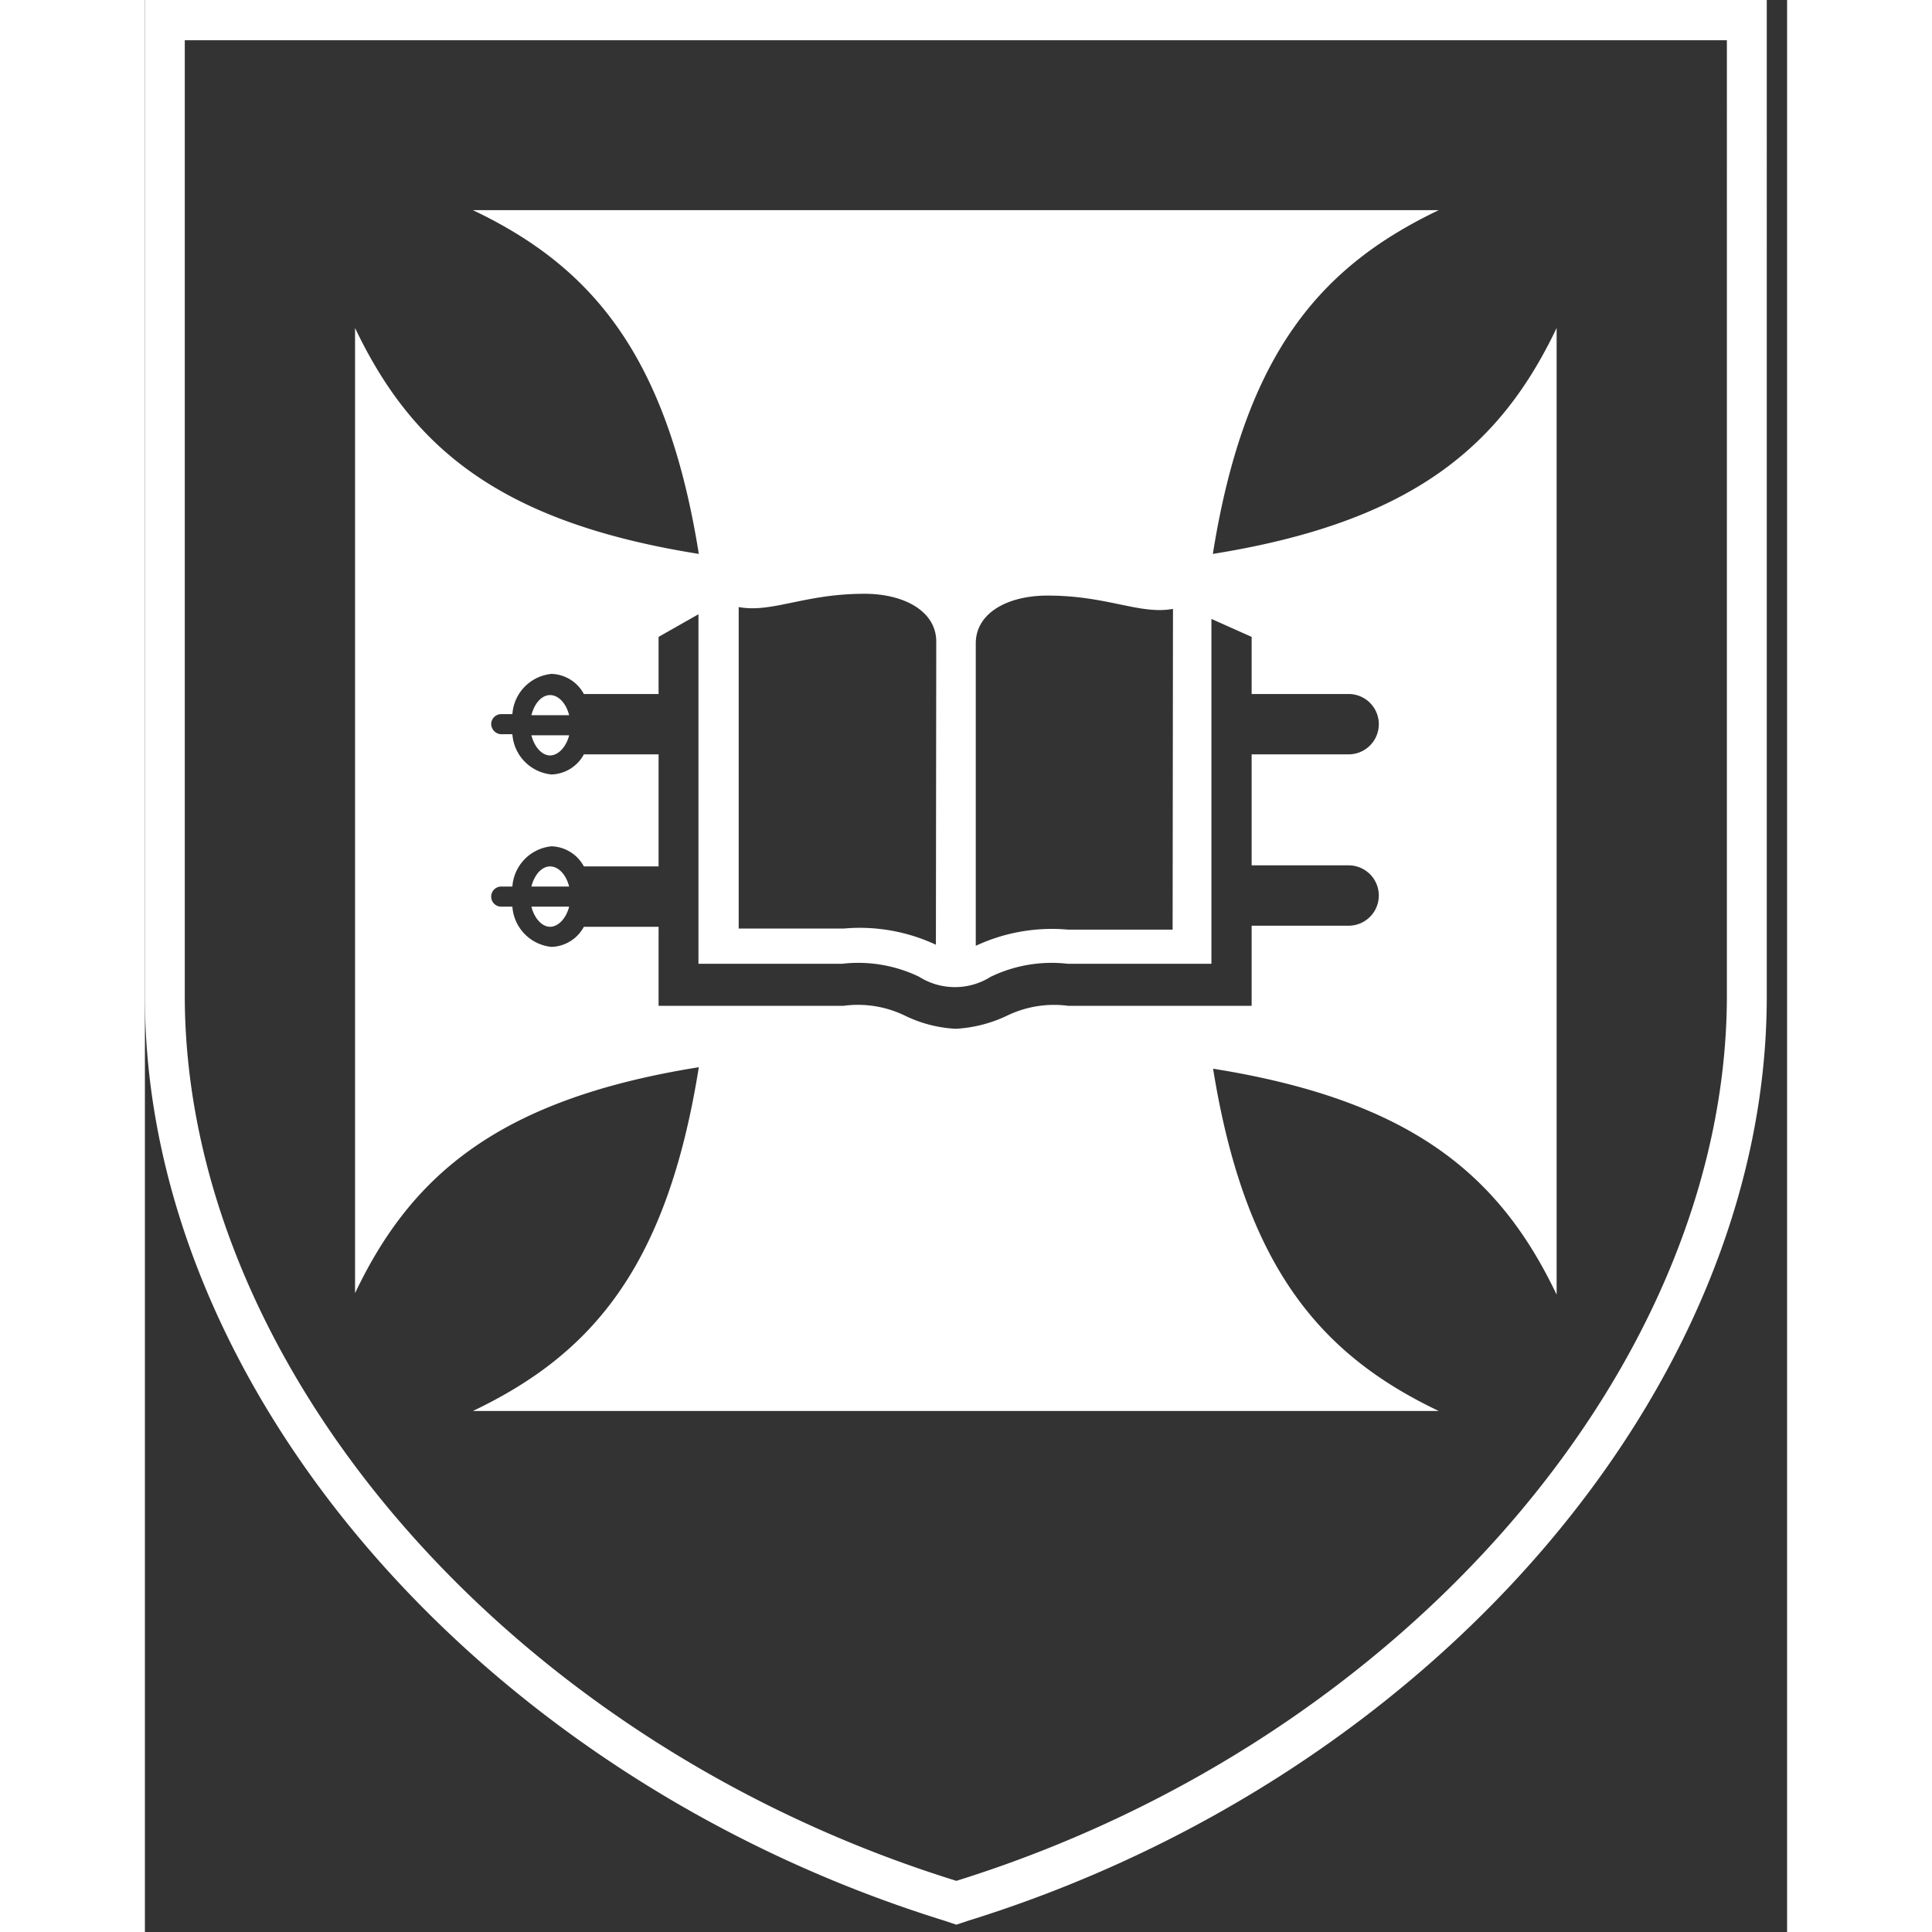 <svg viewBox="0 0 45.716 53.784" xmlns="http://www.w3.org/2000/svg" style="max-height: 500px" width="300" height="300"><rect x="0" y="0" width="45.716" height="53.784" fill="#333333" stroke="none"/><defs><style>.mono-white{fill:#fff;}</style></defs><path transform="translate(-197.55 -397)" d="M379.88,421.41h-3.11V422h.15c.46,0,.71.08.86.28l.17.19c.19.2.35.38.59.66v8.53a.77.77,0,0,1-.86.69h-.23V433h3.41v-.62h-.2c-.44,0-.89-.21-.89-.69v-7.05l7.15,8.31.05.05h.46V422.73a.76.76,0,0,1,.84-.7h.27v-.62h-3.36V422h.16a.8.8,0,0,1,.88.7v6l-6.29-7.29Zm-39.35,25.27.78-1.81.78,1.81ZM338.44,449h-.23v.39h1.93V449H340a.32.32,0,0,1-.25-.12.23.23,0,0,1,0-.18l.58-1.36h2.14l.59,1.36a.22.22,0,0,1,0,.2.24.24,0,0,1-.19.1h-.28v.39h2.44V449h-.17c-.19,0-.36-.16-.5-.49l-2.48-5.74a.28.28,0,0,0-.18-.15.26.26,0,0,0-.22.1L339,448.5c-.11.24-.29.52-.56.52m-5.26-6.25h-2.53v.39h.18c.22,0,.47.06.47.57v4.72c0,.4-.14.57-.47.57h-.18v.39h2.53V449H333c-.35,0-.49-.17-.49-.57v-4.72c0-.51.28-.57.49-.57h.14ZM321.59,433h8.62l1.06-3.34h-.66l0,.11c-.47,1.48-1.22,2.11-2.5,2.11h-2.84a.41.41,0,0,1-.41-.43v-4h3.09c.47,0,.71.47.71.93v.2h.6v-3.43h-.6v.23c0,.43-.22.9-.71.9h-3.09v-3.77h3.35c.81,0,1.36.64,1.42,1.67v.15h.58l-.21-2.92h-8.39V422h.2c.6,0,.89.34.89,1v8.3c0,.7-.28,1-.89,1h-.2Zm1.12,9.77h-2.53v.39h.16c.12,0,.47,0,.47.59v4.69c0,.52-.27.58-.47.58h-.16v.39H325l.59-2h-.41l0,.07c-.26.84-.69,1.22-1.4,1.22h-1.5c-.11,0-.23-.15-.23-.3v-4.69c0-.41.15-.59.5-.59h.15ZM310.82,433h8.67l1-3.34h-.63l0,.11c-.45,1.46-1.23,2.11-2.49,2.11h-2.82a.43.43,0,0,1-.45-.43v-4h3.13c.41,0,.66.47.66.93v.2h.6v-3.43h-.6v.23c0,.43-.23.9-.66.9h-3.13v-3.77h3.34c.85,0,1.41.64,1.45,1.67v.15h.58l-.21-2.92h-8.41V422h.23c.61,0,.88.33.88,1.05v8.3c0,.71-.27,1-.88,1h-.23Zm-.09,13.68.79-1.81.78,1.81ZM308.65,449h-.23v.39h1.92V449h-.19a.31.31,0,0,1-.24-.12.17.17,0,0,1,0-.18l.58-1.36h2.13l.59,1.36a.22.22,0,0,1,0,.2.26.26,0,0,1-.2.1h-.28v.39h2.45V449H315c-.2,0-.36-.16-.5-.49L312,442.79a.25.25,0,0,0-.17-.15.24.24,0,0,0-.22.1l-2.39,5.76c-.11.24-.3.52-.56.52m-9.38-5.55a1,1,0,0,1,.43-.07,1.23,1.23,0,0,1,1.3,1.19,1.28,1.28,0,0,1-1.3,1.24h-.43Zm-.11-.7h-1.78v.39h.17c.31,0,.47.18.47.57v4.72c0,.51-.25.57-.47.57h-.17v.39h2.52V449h-.15c-.34,0-.48-.17-.48-.57v-2h.26l2.24,3h1.62V449h-.15c-.17,0-.31-.17-.46-.34l-1.86-2.42a1.88,1.88,0,0,0,1.39-1.67h0a1.63,1.63,0,0,0-.48-1.24,3.64,3.64,0,0,0-2.67-.58m-12.49.15-.06,1.59H287v-.1c0-.64.27-.94.7-.94h1.19v5c0,.37-.16.53-.52.53h-.13v.39h2.5V449h-.13c-.36,0-.49-.14-.49-.53v-5h1.18c.29,0,.64.1.68.94v.1h.37l-.07-1.59a.17.17,0,0,0-.15-.15h-5.3a.16.16,0,0,0-.15.15m-15.6-15.47h3.13c.61,0,.64.78.64.93v.21h.63v-3.44h-.63v.23c0,.15,0,.91-.64.91h-3.13v-3.78H275c.79,0,1.37.67,1.43,1.67v.15H277l-.22-2.91h-8.93V422h.23c.61,0,.88.33.88,1.07v8.27c0,.71-.27,1-.88,1h-.23v.6h4.38v-.6h-.27c-.6,0-.86-.3-.86-1Zm-2.61,15.32H266v.39h.11a.49.49,0,0,1,.45.51v3.47a2.4,2.4,0,0,0,2.65,2.33,2.28,2.28,0,0,0,2.56-2.21V443.5c0-.16.06-.34.31-.34h.31v-.39h-2v.39h.28a.32.32,0,0,1,.34.34v3.76a1.61,1.61,0,0,1-1.75,1.52,1.47,1.47,0,0,1-1.45-1.61v-3.5a.51.51,0,0,1,.45-.51h.14Zm-11.9,3.91.78-1.81.78,1.81ZM254.47,449h-.23v.39h1.93V449H256a.32.32,0,0,1-.25-.12.23.23,0,0,1,0-.18l.58-1.36h2.14l.59,1.36a.22.22,0,0,1,0,.2.24.24,0,0,1-.19.1h-.28v.39H261V449h-.17c-.19,0-.36-.16-.5-.49l-2.48-5.74a.28.28,0,0,0-.18-.15.26.26,0,0,0-.22.1L255,448.5c-.11.24-.3.52-.57.52m-46.12-27.34h1.05c-.08-.32-.29-.56-.53-.56s-.44.24-.52.56m1.05.56h-1.05c.08.32.29.56.52.56s.45-.24.53-.56m-1.05-5.33h1.05c-.08-.32-.29-.56-.53-.56s-.44.24-.52.56m1.05.56h-1.05c.08.32.29.56.52.56s.45-.24.53-.56M223.25,425a3,3,0,0,0-1.71.28,3.79,3.79,0,0,1-1.42.36,3.65,3.65,0,0,1-1.42-.37A3,3,0,0,0,217,425h-5.15V422.8h-2.08a1.06,1.06,0,0,1-.9.56,1.21,1.21,0,0,1-1.09-1.12h-.31a.28.28,0,1,1,0-.56h.31a1.21,1.21,0,0,1,1.09-1.12,1.06,1.06,0,0,1,.9.56h2.08V418h-2.08a1.06,1.06,0,0,1-.9.56,1.21,1.21,0,0,1-1.09-1.12h-.31a.29.29,0,0,1-.28-.28.28.28,0,0,1,.28-.28h.31a1.21,1.21,0,0,1,1.09-1.12,1.06,1.06,0,0,1,.9.56h2.08v-1.59l1.11-.63v9.73h4a3.91,3.91,0,0,1,2.14.36,1.87,1.87,0,0,0,2,0,3.91,3.91,0,0,1,2.14-.36h4v-9.6l1.12.5v1.59h2.7a.84.84,0,1,1,0,1.68h-2.7v3.09h2.7a.84.84,0,1,1,0,1.68h-2.7V425Zm2.91-2.12h-2.91a5,5,0,0,0-2.57.45v-8.42c0-.83.86-1.33,2-1.33,1.67,0,2.57.54,3.49.37Zm-6.59.42a5,5,0,0,0-2.57-.45h-2.92V413.9c.93.17,1.83-.37,3.5-.37,1.13,0,2,.5,2,1.33Zm7.71,3.45c5.58.89,8,3,9.57,6.29h0V406.13h0c-1.56,3.28-4,5.4-9.57,6.29.89-5.58,3-8,6.29-9.57H206.68c3.28,1.56,5.4,4,6.29,9.57-5.59-.89-8-3-9.57-6.29h0V433h0c1.56-3.28,4-5.4,9.57-6.29-.89,5.59-3,8-6.29,9.57h26.89c-3.28-1.56-5.4-4-6.29-9.57m14.31-2c0,10.28-9,20.77-21.45,24.65-12.51-3.88-21.48-14.37-21.48-24.65V398.12h42.93Zm1.11,0V397H197.55v27.75c0,10.9,9.36,21.72,22.26,25.72l.33.11.33-.11c12.88-4,22.23-14.83,22.23-25.72m21.42-23.92h.67l-.15-3.56a.3.3,0,0,0-.25-.27H252.88a.3.3,0,0,0-.26.27l-.15,3.56h.67v-.15c0-1,.37-2.23,1.66-2.23h2.48v11.18a1.17,1.17,0,0,1-1.09,1.19h-.8v.72h6.46v-.72h-.79a1.17,1.17,0,0,1-1.1-1.19V398.45h2.48c1.29,0,1.62,1.21,1.66,2.23Zm-.65,24.79c0,3.79-1.64,6.33-4.08,6.33h-.05a3.21,3.21,0,0,1-2.26-.95,7.47,7.47,0,0,1-1.76-5.27c0-1.41.28-6,4.06-6.23,1.49.08,4,1,4.09,6.12m2.84.11c0-4.31-2.84-7.36-6.91-7.41a6.87,6.87,0,0,0-4.61,1.69,7.9,7.9,0,0,0-2.32,5.72c0,4.28,2.91,7.39,6.92,7.39s6.92-3.11,6.92-7.39M273,411.54h4.4v-.62h-.27c-.61,0-.86-.31-.86-1V401.6c0-.71.26-1,.86-1h.27V400H273v.62h.23c.61,0,.9.33.9,1v3.46h-4.5V401.6c0-.69.28-1,.85-1h.23V400h-4.35v.62h.22c.62,0,.86.29.86,1v8.29c0,.75-.23,1-.86,1h-.22v.62h4.35v-.62h-.23c-.59,0-.85-.32-.85-1v-3.71h4.5v3.71c0,.72-.27,1-.9,1H273Zm7.4,31.48a2,2,0,0,0-2.38.17,1.85,1.85,0,0,0-.56,1.5,1.76,1.76,0,0,0,.88,1.33c.16.11.34.21.51.31a5.06,5.06,0,0,1,1.42,1,.88.88,0,0,1-.21,1.29,1.05,1.05,0,0,1-1.17.11,1.79,1.79,0,0,1-1-1.62V447h-.4v2.38h.38v-.08a.34.34,0,0,1,.17-.24.24.24,0,0,1,.23,0,3,3,0,0,0,1.36.34,1.9,1.9,0,0,0,1.19-.38,1.78,1.78,0,0,0,.56-2.26,5.07,5.07,0,0,0-2.09-1.66l-.12-.07a1.13,1.13,0,0,1-.68-.92.79.79,0,0,1,.44-.7,1,1,0,0,1,1.06,0,1.68,1.68,0,0,1,.84,1.46v.11h.4v-2.32h-.38l0,.09a.29.29,0,0,1-.11.2.46.46,0,0,1-.33,0m7.39-31.48,1.05-3.34h-.67l0,.11a2.43,2.43,0,0,1-2.5,2.09h-2.84a.4.4,0,0,1-.4-.41v-4h3.1c.44,0,.65.47.65.9v.23h.64v-3.43h-.64v.22c0,.38-.2.91-.65.91h-3.1V401h3.34c.81,0,1.36.64,1.42,1.67v.15h.6l-.21-2.89h-8.43v.62h.22c.61,0,.89.33.89,1v8.29c0,.71-.27,1-.89,1h-.22v.62ZM294,425.73c0,3.09-1.25,6.22-4,6.22-2.48,0-4.08-2.44-4.08-6.22,0-2.43.59-4.19,1.7-5.25a3.51,3.51,0,0,1,2.29-1h0c2,0,4.1,1.93,4.1,6.23m2.9.1c-.09-5.94-4.62-7.51-7-7.52h0c-4,0-6.91,3.15-6.91,7.42,0,3.72,2.22,6.65,5.51,7.3a11.13,11.13,0,0,0,8.29,3.28h.16v-.69h-.15a5.44,5.44,0,0,1-4.41-2.87,7,7,0,0,0,4.51-6.92m11.7-28.09h.63V397h-4.4v.74h.7a.73.73,0,0,1,.79.83v8.28c0,2.36-2,3.43-3.91,3.43a3.31,3.31,0,0,1-3.32-3.6V398.9a1.17,1.17,0,0,1,1.12-1.16h.35V397H295v.74h.33a1.15,1.15,0,0,1,1.11,1.16v7.71c0,3,2.37,5.12,5.77,5.12s5.59-2,5.59-4.88v-8.28c0-.57.26-.83.81-.83m.35,24.29h.51v-.62H306V422h.46a.58.58,0,0,1,.63.63v6.59A2.84,2.84,0,0,1,304,432a2.6,2.6,0,0,1-2.56-2.84V423a.93.93,0,0,1,.82-.93h.22v-.62h-4.26v.47l0,.15h.16a.91.91,0,0,1,.84.93V429c0,2.4,1.9,4.08,4.62,4.08s4.46-1.55,4.46-3.87v-6.59a.55.55,0,0,1,.58-.63m12.65-21.45h.23V400h-3.43v.63h.25a.74.74,0,0,1,.83.69v6L313.14,400H310v.63h.16c.44,0,.7,0,.9.27l.4.46.31.37v8.55c0,.46-.43.67-.83.67h-.28v.64h3.46v-.64h-.23c-.43,0-.88-.23-.88-.67v-7.05l7.17,8.31.05.05h.46V401.27c0-.46.44-.69.86-.69m1.61,11h4.33v-.62h-.2c-.61,0-.88-.32-.88-1V401.6c0-.7.28-1,.88-1h.2V400h-4.33v.62h.2c.65,0,.93.32.93,1v8.29c0,.72-.27,1-.93,1h-.2Zm16.55-11h.16V400H337v.62h.32a.4.4,0,0,1,.34.19.36.36,0,0,1,.06.35l-2.65,6.6-2.9-6.59a.38.38,0,0,1,0-.36.43.43,0,0,1,.31-.19H333V400h-4.14v.62h.16c.35,0,.62.26.9.85l4.3,9.95,0,0a.45.45,0,0,0,.34.17h0a.33.33,0,0,0,.29-.18l3.91-9.91c.31-.66.56-.91.89-.91m1.56,22.16v6L335,421.47l0-.06h-3.11V422H332c.48,0,.73.07.88.28l.17.18c.19.2.35.38.59.66v8.53c0,.47-.45.69-.86.69h-.25V433h3.44v-.62h-.23c-.43,0-.86-.21-.86-.69v-7.05L342,433l.05.05h.46V422.73a.77.77,0,0,1,.84-.69h.25v-.63h-3.41V422h.23c.44,0,.88.25.88.69m8.62-11.19L351,408.2h-.67l0,.11c-.46,1.44-1.23,2.09-2.5,2.09H345a.41.41,0,0,1-.41-.41v-4h3.09c.52,0,.66.57.66.9v.23h.65v-3.43h-.65v.22c0,.35-.18.91-.66.91h-3.09V401h3.34c.81,0,1.37.66,1.43,1.67v.15h.6l-.24-2.89h-8.41v.62h.23c.6,0,.86.32.86,1v8.29c0,.72-.26,1-.86,1h-.23v.62ZM347,423.85a1.48,1.48,0,0,1,.8-1.25,1.82,1.82,0,0,1,1.88.06,3,3,0,0,1,1.49,2.6v.16h.65v-4h-.62l0,.13a.53.53,0,0,1-.21.37.76.76,0,0,1-.6-.08c-1.67-.8-3-.69-4.15.31a3.21,3.21,0,0,0-1,2.62,3.1,3.1,0,0,0,1.54,2.31l.87.52a9.37,9.37,0,0,1,2.51,1.85,1.55,1.55,0,0,1-.37,2.29,1.88,1.88,0,0,1-2.08.21,3.17,3.17,0,0,1-1.78-2.88v-.15h-.64V433h.62l0-.11a.62.62,0,0,1,.3-.43.47.47,0,0,1,.44,0,5.3,5.3,0,0,0,2.37.61,3.33,3.33,0,0,0,2.07-.67,3.08,3.08,0,0,0,1-3.93c-.64-1.25-2.3-2.16-3.63-2.89l-.24-.13a2.06,2.06,0,0,1-1.21-1.65m9.34-18.53h-.78v-4.19a1.73,1.73,0,0,1,.78-.13,2.2,2.2,0,0,1,2.31,2.11,2.27,2.27,0,0,1-2.31,2.21m3.66,6.22h2.79v-.62h-.23c-.31,0-.56-.3-.83-.61L358.44,406a3.29,3.29,0,0,0,2.45-2.92,2.8,2.8,0,0,0-.83-2.15c-.85-.8-2.38-1.13-4.67-1h-3.11v.62h.27c.58,0,.86.34.86,1v8.3c0,.7-.26,1-.86,1h-.27v.62h4.38v-.62h-.23c-.61,0-.88-.32-.88-1v-3.56H356ZM362.74,433l1-3.39h-.66l0,.11c-.46,1.5-1.23,2.16-2.5,2.16h-2.62c-.21,0-.43-.28-.43-.55v-8.22c0-.75.28-1.08.91-1.08h.22v-.62h-4.38V422h.25c.58,0,.87.35.87,1.08v8.22c0,.94-.5,1.05-.87,1.05h-.25V433Zm5.4-4.73,1.42-3.26,1.41,3.26Zm-3.62,4.11h-.37V433h3.32v-.63h-.3a.58.58,0,0,1-.46-.22.36.36,0,0,1,0-.33l1-2.42h3.78l1,2.41a.4.4,0,0,1,0,.37.44.44,0,0,1-.36.19h-.46V433h4.23v-.63h-.27c-.35,0-.65-.28-.9-.87l-4.36-10.08a.43.43,0,0,0-.29-.24.37.37,0,0,0-.36.16l-4.19,10.11c-.19.42-.53.92-1,.92m6.6-25.37c-.67-1.27-2.35-2.21-3.87-3a2,2,0,0,1-1.18-1.61,1.5,1.5,0,0,1,.76-1.3,1.89,1.89,0,0,1,1.94.09,3,3,0,0,1,1.46,2.56v.16h.6v-4h-.57l0,.13a.42.42,0,0,1-.18.32.85.85,0,0,1-.67-.08c-1.7-.77-3-.67-4.09.33a3.2,3.2,0,0,0-1,2.61,3,3,0,0,0,1.53,2.3l.82.5a10.21,10.21,0,0,1,2.56,1.87,1.51,1.51,0,0,1-.38,2.29,1.83,1.83,0,0,1-2.05.24,3.19,3.19,0,0,1-1.78-2.91v-.15h-.64v4.14H365l0-.11a.66.66,0,0,1,.35-.45.43.43,0,0,1,.39,0,4.93,4.93,0,0,0,2.29.6,3.4,3.4,0,0,0,2.13-.69,3.09,3.09,0,0,0,1-3.93m2.36,4.53h4.38v-.62h-.23c-.61,0-.88-.32-.88-1V401.6c0-.7.28-1,.88-1h.23V400h-4.38v.62h.27c.6,0,.86.32.86,1v8.29c0,.72-.26,1-.86,1h-.27Zm15.57-8.6h.6l-.13-2.76a.26.26,0,0,0-.22-.23H380a.25.25,0,0,0-.22.22l-.11,2.77h.58v-.15c.06-1.13.47-1.67,1.26-1.67h2.11V410c0,.66-.28.95-.93.95h-.21v.62h4.34v-.62h-.21c-.63,0-.88-.27-.88-.95v-8.85h2.09c.49,0,1.15.17,1.23,1.67Zm5.64,19.41a4.64,4.64,0,0,1,3.72,1.34,5.25,5.25,0,0,1,1.18,3.49c0,3-1.77,4.78-4.87,4.78a3.41,3.41,0,0,1-1-.11v-9.38a1.76,1.76,0,0,1,.93-.12m0-.93h-4.44V422h.25c.37,0,.86.11.86,1.07v8.23c0,.72-.26,1.05-.86,1.05h-.25V433h5.38a5.82,5.82,0,0,0,6-5.8,5.63,5.63,0,0,0-1.45-4c-1.19-1.25-3-1.85-5.46-1.77m6.92-20.82V400h-3.08v.65H399a.24.24,0,0,1,.21.15.37.37,0,0,1,0,.37l-2.45,4.17-2.69-4.1a.42.42,0,0,1,0-.42.33.33,0,0,1,.28-.17h.42V400h-4.31v.65h.15c.29,0,.66.09,1.05.82l3.43,5.23v3.24c0,.75-.26,1.05-.88,1.05H394v.62h4.43v-.62h-.23c-.65,0-.91-.28-.91-1v-3.36l3-5.21a1.43,1.43,0,0,1,1.14-.77Z" class="mono-white"/></svg>